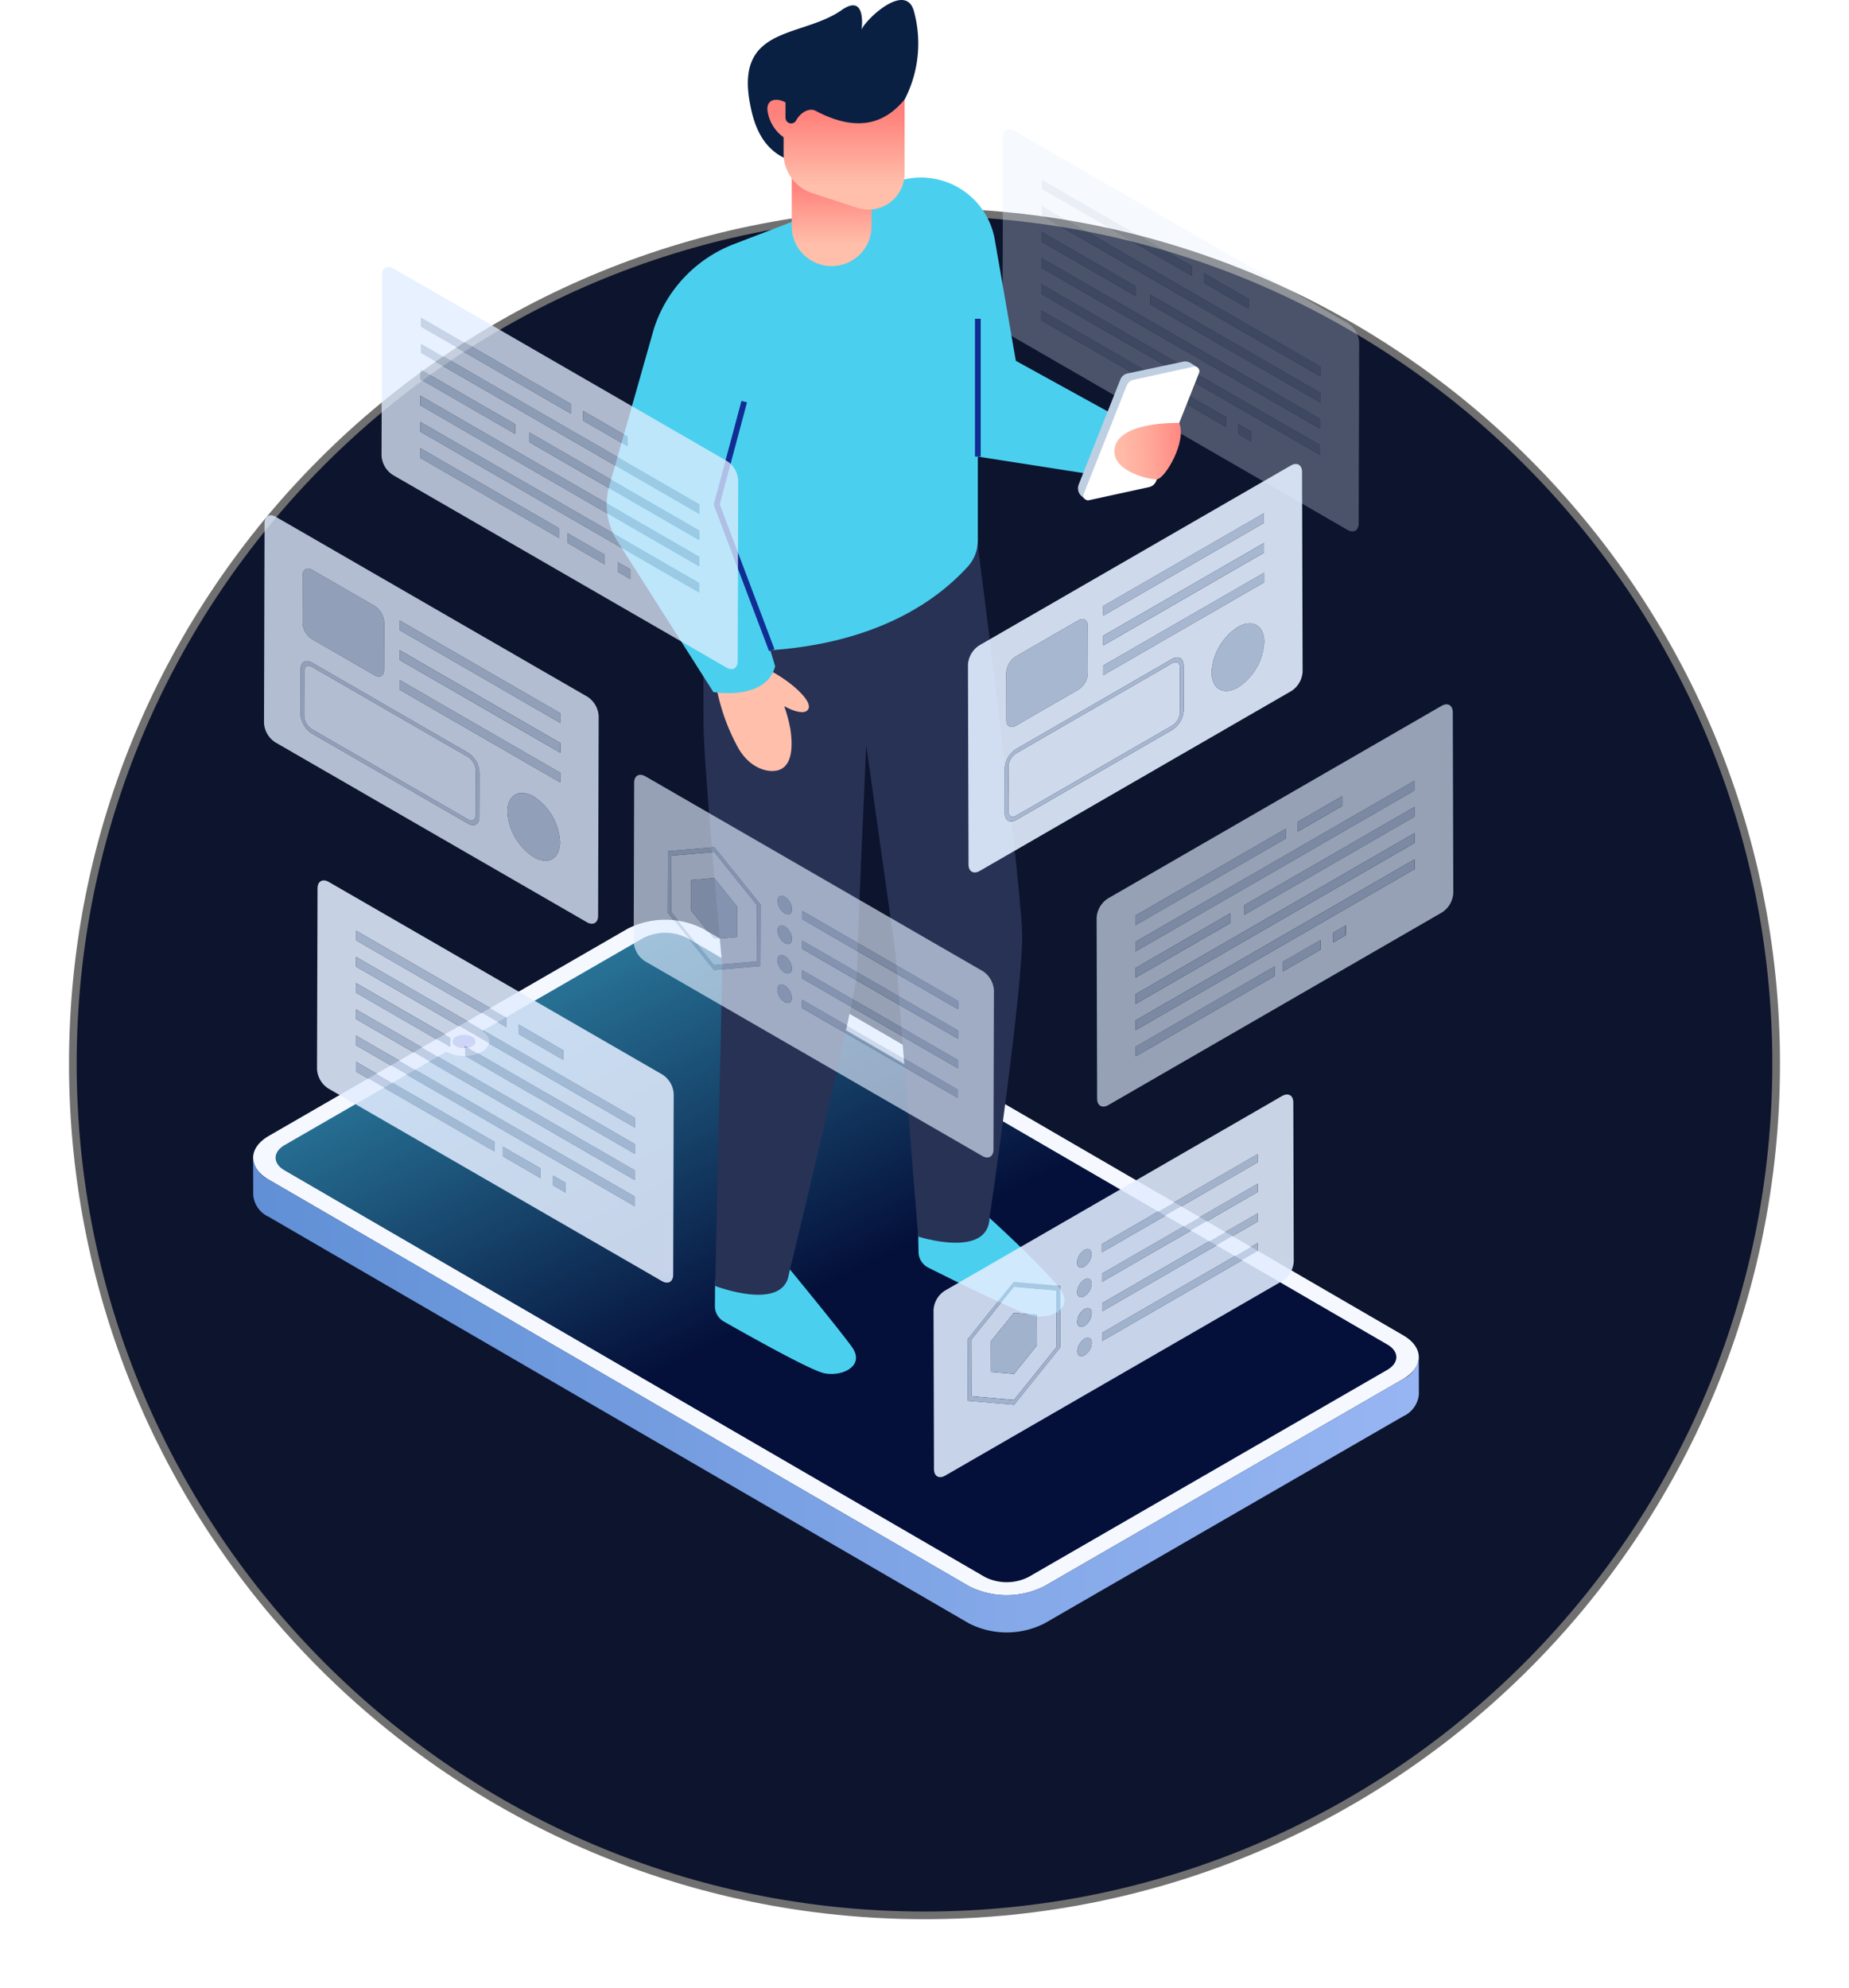 <svg xmlns="http://www.w3.org/2000/svg" xmlns:xlink="http://www.w3.org/1999/xlink" width="241.118" height="259.28" viewBox="0 0 241.118 259.28">
  <defs>
    <filter id="Path_470" x="0" y="18.162" width="241.118" height="241.118" filterUnits="userSpaceOnUse">
      <feOffset dy="3" input="SourceAlpha"/>
      <feGaussianBlur stdDeviation="3" result="blur"/>
      <feFlood flood-color="#0d142d" flood-opacity="0.161"/>
      <feComposite operator="in" in2="blur"/>
      <feComposite in="SourceGraphic"/>
    </filter>
    <linearGradient id="linear-gradient" x1="-15.506" y1="-17.563" x2="17.351" y2="19.516" gradientUnits="objectBoundingBox">
      <stop offset="0" stop-color="#271c8e"/>
      <stop offset="1" stop-color="#6950ff"/>
    </linearGradient>
    <linearGradient id="linear-gradient-2" x1="-0.142" y1="-0.224" x2="0.518" y2="0.52" gradientUnits="objectBoundingBox">
      <stop offset="0" stop-color="#4ad0ee"/>
      <stop offset="1" stop-color="#04103a"/>
    </linearGradient>
    <linearGradient id="linear-gradient-3" y1="0.5" x2="1" y2="0.5" gradientUnits="objectBoundingBox">
      <stop offset="0" stop-color="#6190d6"/>
      <stop offset="1" stop-color="#97b5f2"/>
    </linearGradient>
    <linearGradient id="linear-gradient-4" x1="-0.883" y1="56.322" x2="-0.883" y2="55.425" gradientUnits="objectBoundingBox">
      <stop offset="0" stop-color="#ff817b"/>
      <stop offset="0.126" stop-color="#ff8c84"/>
      <stop offset="0.469" stop-color="#ffa899"/>
      <stop offset="0.772" stop-color="#ffb9a6"/>
      <stop offset="1" stop-color="#ffbfab"/>
    </linearGradient>
    <linearGradient id="linear-gradient-5" x1="0.5" y1="0.404" x2="0.5" y2="0.846" gradientUnits="objectBoundingBox">
      <stop offset="0" stop-color="#ff817b"/>
      <stop offset="1" stop-color="#ffbfab"/>
    </linearGradient>
    <linearGradient id="linear-gradient-6" x1="0.5" y1="0.14" x2="0.5" y2="0.782" xlink:href="#linear-gradient-5"/>
    <linearGradient id="linear-gradient-7" x1="1.02" y1="0.491" x2="-0.067" y2="0.53" xlink:href="#linear-gradient-4"/>
  </defs>
  <g id="Group_1074" data-name="Group 1074" transform="translate(-841 -522.01)">
    <g transform="matrix(1, 0, 0, 1, 841, 522.01)" filter="url(#Path_470)">
      <g id="Path_470-2" data-name="Path 470" transform="translate(9 24.16)" fill="#0d142d">
        <path d="M 111.559 222.618 C 104.023 222.618 96.493 221.859 89.176 220.361 C 82.046 218.902 75.032 216.725 68.33 213.89 C 61.749 211.107 55.402 207.662 49.465 203.651 C 43.584 199.678 38.054 195.115 33.028 190.089 C 28.003 185.064 23.44 179.533 19.467 173.653 C 15.456 167.715 12.011 161.368 9.227 154.788 C 6.393 148.086 4.215 141.072 2.756 133.942 C 1.259 126.625 0.5 119.094 0.5 111.559 C 0.5 104.023 1.259 96.493 2.756 89.176 C 4.215 82.046 6.393 75.032 9.227 68.33 C 12.011 61.749 15.456 55.402 19.467 49.465 C 23.44 43.584 28.003 38.054 33.028 33.028 C 38.054 28.003 43.584 23.44 49.465 19.467 C 55.402 15.456 61.749 12.011 68.33 9.227 C 75.032 6.393 82.046 4.215 89.176 2.756 C 96.493 1.259 104.023 0.5 111.559 0.5 C 119.094 0.5 126.625 1.259 133.942 2.756 C 141.072 4.215 148.086 6.393 154.788 9.227 C 161.368 12.011 167.715 15.456 173.653 19.467 C 179.533 23.44 185.064 28.003 190.089 33.028 C 195.115 38.054 199.678 43.584 203.651 49.465 C 207.662 55.402 211.107 61.749 213.89 68.33 C 216.725 75.032 218.902 82.046 220.361 89.176 C 221.859 96.493 222.618 104.023 222.618 111.559 C 222.618 119.094 221.859 126.625 220.361 133.942 C 218.902 141.072 216.725 148.086 213.89 154.788 C 211.107 161.368 207.662 167.715 203.651 173.653 C 199.678 179.533 195.115 185.064 190.089 190.089 C 185.064 195.115 179.533 199.678 173.653 203.651 C 167.715 207.662 161.368 211.107 154.788 213.89 C 148.086 216.725 141.072 218.902 133.942 220.361 C 126.625 221.859 119.094 222.618 111.559 222.618 Z" stroke="none"/>
        <path d="M 111.559 1 C 104.057 1 96.56 1.756 89.276 3.246 C 82.178 4.699 75.196 6.866 68.525 9.688 C 61.974 12.459 55.655 15.888 49.745 19.881 C 43.891 23.836 38.385 28.379 33.382 33.382 C 28.379 38.385 23.836 43.891 19.881 49.745 C 15.888 55.655 12.459 61.974 9.688 68.525 C 6.866 75.196 4.699 82.178 3.246 89.276 C 1.756 96.56 1 104.057 1 111.559 C 1 119.061 1.756 126.558 3.246 133.841 C 4.699 140.939 6.866 147.921 9.688 154.593 C 12.459 161.144 15.888 167.462 19.881 173.373 C 23.836 179.227 28.379 184.733 33.382 189.736 C 38.385 194.739 43.891 199.281 49.745 203.237 C 55.655 207.23 61.974 210.659 68.525 213.43 C 75.196 216.252 82.178 218.419 89.276 219.872 C 96.56 221.362 104.057 222.118 111.559 222.118 C 119.061 222.118 126.558 221.362 133.841 219.872 C 140.939 218.419 147.921 216.252 154.593 213.43 C 161.144 210.659 167.462 207.23 173.373 203.237 C 179.227 199.281 184.733 194.739 189.736 189.736 C 194.739 184.733 199.281 179.227 203.237 173.373 C 207.23 167.462 210.659 161.144 213.43 154.593 C 216.252 147.921 218.419 140.939 219.872 133.841 C 221.362 126.558 222.118 119.061 222.118 111.559 C 222.118 104.057 221.362 96.56 219.872 89.276 C 218.419 82.178 216.252 75.196 213.43 68.525 C 210.659 61.974 207.23 55.655 203.237 49.745 C 199.281 43.891 194.739 38.385 189.736 33.382 C 184.733 28.379 179.227 23.836 173.373 19.881 C 167.462 15.888 161.144 12.459 154.593 9.688 C 147.921 6.866 140.939 4.699 133.841 3.246 C 126.558 1.756 119.061 1 111.559 1 M 111.559 0 C 173.171 0 223.118 49.947 223.118 111.559 C 223.118 173.171 173.171 223.118 111.559 223.118 C 49.947 223.118 0 173.171 0 111.559 C 0 49.947 49.947 0 111.559 0 Z" stroke="none" fill="#707070"/>
      </g>
    </g>
    <g id="Group_700" data-name="Group 700" transform="translate(874.01 522.01)">
      <g id="Group_603" data-name="Group 603" transform="translate(97.723 16.844)" opacity="0.29">
        <g id="Group_591" data-name="Group 591" transform="translate(5.047 23.635)">
          <path id="Path_330" data-name="Path 330" d="M215.315,188.149l0,1.275-18.122-10.463,0-1.275Z" transform="translate(-197.189 -177.686)" fill="#b6c7e0"/>
        </g>
        <g id="Group_592" data-name="Group 592" transform="translate(30.775 38.489)">
          <path id="Path_331" data-name="Path 331" d="M235.886,200.026l0,1.275-1.658-.958,0-1.275Z" transform="translate(-234.224 -199.068)" fill="#b6c7e0"/>
        </g>
        <g id="Group_597" data-name="Group 597" transform="translate(5.057 16.801)" style="isolation: isolate">
          <g id="Group_593" data-name="Group 593" transform="translate(19.171 17.908)">
            <path id="Path_332" data-name="Path 332" d="M229.713,196.462l0,1.275L224.8,194.9l0-1.275Z" transform="translate(-224.799 -193.627)" fill="#b6c7e0"/>
          </g>
          <g id="Group_594" data-name="Group 594" transform="translate(0 3.419)">
            <path id="Path_333" data-name="Path 333" d="M233.576,193.769l0,1.27-36.37-21,0-1.27Z" transform="translate(-197.203 -172.771)" fill="#b6c7e0"/>
          </g>
          <g id="Group_595" data-name="Group 595" transform="translate(0.01)">
            <path id="Path_334" data-name="Path 334" d="M233.59,188.847l0,1.275-36.37-21,0-1.275Z" transform="translate(-197.217 -167.848)" fill="#b6c7e0"/>
          </g>
          <g id="Group_596" data-name="Group 596" transform="translate(14.22 4.784)">
            <path id="Path_335" data-name="Path 335" d="M239.845,187.535l0,1.27-22.169-12.8,0-1.271Z" transform="translate(-217.673 -174.736)" fill="#b6c7e0"/>
          </g>
        </g>
        <g id="Group_598" data-name="Group 598" transform="translate(26.276 18.781)">
          <path id="Path_336" data-name="Path 336" d="M233.573,174.06l0,1.271-5.822-3.361,0-1.27Z" transform="translate(-227.747 -170.699)" fill="#b6c7e0"/>
        </g>
        <g id="Group_599" data-name="Group 599" transform="translate(5.076 13.387)">
          <path id="Path_337" data-name="Path 337" d="M209.573,170.057l0,1.27L197.231,164.2l0-1.271Z" transform="translate(-197.231 -162.933)" fill="#b6c7e0"/>
        </g>
        <g id="Group_600" data-name="Group 600" transform="translate(5.086 9.967)">
          <path id="Path_338" data-name="Path 338" d="M233.618,179.009l0,1.275-36.37-21,0-1.275Z" transform="translate(-197.244 -158.011)" fill="#b6c7e0"/>
        </g>
        <g id="Group_601" data-name="Group 601" transform="translate(5.096 6.553)">
          <path id="Path_339" data-name="Path 339" d="M216.883,164.424l0,1.271-19.621-11.328,0-1.27Z" transform="translate(-197.259 -153.096)" fill="#b6c7e0"/>
        </g>
        <g id="Group_602" data-name="Group 602" transform="translate(0 0)">
          <path id="Path_340" data-name="Path 340" d="M234.976,168.988a3.22,3.22,0,0,1,1.46,2.533l-.067,23.558c0,.928-.661,1.3-1.469.837l-43.518-25.125a3.22,3.22,0,0,1-1.459-2.528l.067-23.558c0-.933.661-1.309,1.469-.842Zm-3.617,13.749,0-1.275-36.369-21,0,1.275,36.369,21m.019-6.834,0-1.275-36.369-21,0,1.275,36.37,21m-.029,10.249,0-1.271-36.369-21,0,1.271,36.369,21m.019-6.834,0-1.271-22.169-12.8,0,1.27,22.169,12.8m-36.346-29.1,0,1.271,19.621,11.328,0-1.271-19.621-11.328m18.07,28.82,0-1.275L194.974,167.3l0,1.275,18.122,10.463M195,157.05l0,1.271,12.339,7.124,0-1.27L195,157.05m21.2,5.395,0,1.271,5.822,3.361,0-1.27-5.821-3.362m2.859,20.038,0-1.275-4.911-2.835,0,1.275,4.911,2.835m3.3,1.9,0-1.275-1.659-.958,0,1.275,1.659.958" transform="translate(-189.923 -143.663)" fill="#e1edff"/>
        </g>
      </g>
      <g id="Group_607" data-name="Group 607" transform="translate(0 119.938)">
        <g id="Group_604" data-name="Group 604">
          <path id="Path_341" data-name="Path 341" d="M98.071,293.251a10.861,10.861,0,0,1,9.853,0l91.31,53.017c2.712,1.576,2.693,4.131-.035,5.707l-46.761,27a10.855,10.855,0,0,1-9.853,0l-91.31-53.017c-2.711-1.576-2.7-4.129.035-5.707Zm-22.353,14.1a.634.634,0,0,0-.007,1.2,2.289,2.289,0,0,0,2.076,0,.637.637,0,0,0,.006-1.2,2.286,2.286,0,0,0-2.075,0" transform="translate(-49.251 -292.068)" fill="#f5f9ff"/>
        </g>
        <g id="Group_605" data-name="Group 605" transform="translate(26.034 15.031)">
          <path id="Path_342" data-name="Path 342" d="M87.16,313.955a.633.633,0,0,0-.007,1.2,2.289,2.289,0,0,0,2.076,0,.637.637,0,0,0,.006-1.2A2.286,2.286,0,0,0,87.16,313.955Z" transform="translate(-86.726 -313.705)" fill="url(#linear-gradient)"/>
        </g>
        <g id="Group_606" data-name="Group 606" transform="translate(2.927 1.697)">
          <path id="Path_343" data-name="Path 343" d="M54.658,322.193c-1.583.914-1.592,2.4-.022,3.312l91.31,53.017a6.312,6.312,0,0,0,5.718,0l46.761-27c1.58-.912,1.588-2.4.019-3.309L107.132,295.2a6.308,6.308,0,0,0-5.714,0L80.358,307.354c1.275.741,1.271,1.943-.011,2.684a5.107,5.107,0,0,1-4.632,0Z" transform="translate(-53.464 -294.511)" fill="url(#linear-gradient-2)"/>
        </g>
        <path id="Path_344" data-name="Path 344" d="M51.275,339.605l91.31,53.017a10.853,10.853,0,0,0,9.853,0l46.761-27a3.49,3.49,0,0,0,2.058-2.875l.013,4.859a3.488,3.488,0,0,1-2.058,2.876l-46.761,27a10.851,10.851,0,0,1-9.853,0L51.288,344.466a3.458,3.458,0,0,1-2.024-2.832l-.013-4.859A3.456,3.456,0,0,0,51.275,339.605Z" transform="translate(-49.251 -305.718)" fill="url(#linear-gradient-3)"/>
      </g>
      <g id="Group_614" data-name="Group 614" transform="translate(46.107 0)">
        <path id="Path_345" data-name="Path 345" d="M145.23,356.869s6.6,8,8.545,10.662c1.855,2.543-1.334,3.983-3.642,3.451-1.862-.43-9.978-4.991-13.038-6.734a2.3,2.3,0,0,1-1.162-2.022l.029-3.321Z" transform="translate(-121.823 -191.915)" fill="#4ad0ee"/>
        <path id="Path_346" data-name="Path 346" d="M183.323,347.966s7.371,6.7,9.3,9.366c1.849,2.548-1.346,3.979-3.651,3.44-1.859-.435-10.349-4.65-13.571-6.269a2.3,2.3,0,0,1-1.269-2.019l-.065-3.837Z" transform="translate(-133.467 -189.197)" fill="#4ad0ee"/>
        <path id="Path_347" data-name="Path 347" d="M169.526,221.864s5.286,40.706,5.77,50.235c.315,6.212-4.24,37.389-4.24,37.389-.158,5.414-9.309,2.47-9.309,2.47s-2.377-29.332-2.949-36.871l-3.832-27.223s-1.255,27.781-1.2,29.6c.073,2.513-8.868,39.334-8.868,39.334-.693,5.034-9.632,1.6-9.632,1.6l.941-41.64s-2.449-26.247-2.452-31.527c0-5.882-.106-13.987-.106-13.987Z" transform="translate(-121.125 -150.696)" fill="#273255"/>
        <path id="Path_348" data-name="Path 348" d="M142.013,244.537l-5.739,2.91h0a26.518,26.518,0,0,0,2.816,7.733c1.657,2.882,4.272,3.333,5.48,2.779.782-.358,1.874-1.432,1.312-5.244a19.025,19.025,0,0,0-.807-3.011s2.387,1.384,3.091.47C149.094,248.968,144.847,245.561,142.013,244.537Z" transform="translate(-121.927 -157.618)" fill="url(#linear-gradient-4)"/>
        <path id="Path_349" data-name="Path 349" d="M183.457,192.153l-19.437-3.036,0,10.92a5.09,5.09,0,0,1-1.319,3.436c-3.3,3.618-11.418,10.629-28.561,11.027a12.98,12.98,0,0,1-6.765-1.986l3.712-17.866,6.5,21.819c-1.234,4.551-8.055,3.357-8.055,3.357L116.919,199.99a8.881,8.881,0,0,1-.959-7.047l5.828-20.536a17.583,17.583,0,0,1,10.481-11.02l21-8.053c.265-.1.534-.191.8-.271a9.77,9.77,0,0,1,12.181,7.883l2.725,15.685,16.656,9.171S187.3,190.2,183.457,192.153Z" transform="translate(-115.622 -129.574)" fill="#4ad0ee"/>
        <g id="Group_609" data-name="Group 609" transform="translate(18.403)">
          <path id="Path_350" data-name="Path 350" d="M155.561,161.57h0a5.209,5.209,0,0,1-5.209-5.209V144.446a.622.622,0,0,1,.622-.622h9.174a.621.621,0,0,1,.621.622v11.915A5.208,5.208,0,0,1,155.561,161.57Z" transform="translate(-144.629 -126.869)" fill="url(#linear-gradient-5)"/>
          <g id="Group_608" data-name="Group 608">
            <path id="Path_351" data-name="Path 351" d="M162.561,132.4a15.918,15.918,0,0,0,1.2-11.567c-1.11-3.824-6.34,1.177-6.814,2.447,0,0,.706-4.861-2.619-2.534-5.148,3.6-13.728,1.984-11.978,11.935.7,3.987,2.531,9.516,11.855,7.912,0,0,7.546-5.561,8.361-8.194" transform="translate(-142.114 -119.417)" fill="#0a2042"/>
            <path id="Path_352" data-name="Path 352" d="M152.1,139.584c-.928-.491-2.067.311-2.558,1.239h0a.739.739,0,0,1-1.392-.346v-2.013h0c-.161-.066-.248-.106-.248-.106h0c-.814-.392-2.188-.41-2.112,1.1a5.138,5.138,0,0,0,2.112,3.564v2.146a5.405,5.405,0,0,0,3.727,5.138l5.744,1.876a4.924,4.924,0,0,0,2.56.173,4.726,4.726,0,0,0,3.749-4.622V138.1C161.7,140.459,158.354,142.893,152.1,139.584Z" transform="translate(-143.236 -125.122)" fill="url(#linear-gradient-6)"/>
          </g>
        </g>
        <path id="Path_353" data-name="Path 353" d="M143.452,227.219l-7.178-18.992,3.589-13.418" transform="translate(-121.927 -142.435)" fill="none" stroke="#112d93" stroke-miterlimit="10" stroke-width="0.75"/>
        <g id="Group_613" data-name="Group 613" transform="translate(61.458 47.142)">
          <g id="Group_612" data-name="Group 612">
            <g id="Group_610" data-name="Group 610">
              <path id="Path_354" data-name="Path 354" d="M205.027,205.243l-.463-.4a1.356,1.356,0,0,1-.378-1.528l5.427-13.683a1.3,1.3,0,0,1,.932-.793l7.243-1.535a1.355,1.355,0,0,1,1.019.19l.855.555-6.192,14C213.31,202.449,205.45,205.151,205.027,205.243Z" transform="translate(-204.091 -187.278)" fill="#bfcfe2"/>
            </g>
            <g id="Group_611" data-name="Group 611" transform="translate(0.709 0.661)">
              <path id="Path_355" data-name="Path 355" d="M213.668,203.949l-7.816,1.707a.609.609,0,0,1-.7-.82l5.589-14.092a1.3,1.3,0,0,1,.932-.793l7.817-1.708a.61.61,0,0,1,.7.82L214.6,203.157A1.3,1.3,0,0,1,213.668,203.949Z" transform="translate(-205.112 -188.23)" fill="#fff"/>
            </g>
          </g>
          <path id="Path_356" data-name="Path 356" d="M219.377,198.818s-7.732-.276-8.41,3.233c-.581,3.008,4.449,4.181,5.5,4.109S220.391,201.265,219.377,198.818Z" transform="translate(-206.176 -190.8)" fill="url(#linear-gradient-7)"/>
        </g>
        <line id="Line_7" data-name="Line 7" y1="17.976" transform="translate(48.398 41.568)" fill="none" stroke="#112d93" stroke-miterlimit="10" stroke-width="0.75"/>
      </g>
      <g id="Group_624" data-name="Group 624" transform="translate(1.417 67.198)" opacity="0.78">
        <g id="Group_623" data-name="Group 623" transform="translate(0 0)" style="isolation: isolate">
          <g id="Group_615" data-name="Group 615" transform="translate(5.025 6.958)">
            <path id="Path_357" data-name="Path 357" d="M67.934,231.036a2.743,2.743,0,0,1,1.244,2.155l-.017,6.164c0,.789-.561,1.107-1.253.709l-8.141-4.7a2.734,2.734,0,0,1-1.244-2.15l.017-6.164c0-.789.561-1.112,1.253-.713Z" transform="translate(-58.523 -226.165)" fill="#b6c7e0"/>
          </g>
          <g id="Group_616" data-name="Group 616" transform="translate(4.753 19.01)">
            <path id="Path_358" data-name="Path 358" d="M80,255.472a3.273,3.273,0,0,1,1.481,2.57l-.017,5.811c0,.943-.67,1.323-1.491.85L59.613,252.948a3.264,3.264,0,0,1-1.481-2.565l.017-5.812c0-.943.67-1.328,1.49-.854Zm.985,8.1L81,257.765a2.216,2.216,0,0,0-1-1.737l-20.36-11.754c-.557-.322-1.007-.065-1.009.575l-.017,5.811a2.214,2.214,0,0,0,1,1.737l20.36,11.755c.552.32,1.007.06,1.009-.575" transform="translate(-58.132 -243.514)" fill="#b6c7e0"/>
          </g>
          <g id="Group_617" data-name="Group 617" transform="translate(5.232 19.63)">
            <path id="Path_359" data-name="Path 359" d="M80.208,256.3a2.216,2.216,0,0,1,1,1.737l-.017,5.812c0,.635-.457.895-1.009.575L59.825,252.67a2.214,2.214,0,0,1-1-1.737l.017-5.811c0-.64.452-.9,1.009-.575Z" transform="translate(-58.822 -244.407)" fill="#e1edff"/>
          </g>
          <g id="Group_618" data-name="Group 618" transform="translate(31.737 36.212)">
            <path id="Path_360" data-name="Path 360" d="M100.425,268.748a7.544,7.544,0,0,1,3.422,5.928c-.006,2.178-1.548,3.058-3.444,1.963a7.543,7.543,0,0,1-3.427-5.931C96.982,268.53,98.524,267.652,100.425,268.748Z" transform="translate(-96.976 -268.276)" fill="#b6c7e0"/>
          </g>
          <g id="Group_619" data-name="Group 619" transform="translate(17.662 21.463)">
            <path id="Path_361" data-name="Path 361" d="M97.687,259.152l0,1.271L76.715,248.316l0-1.27Z" transform="translate(-76.715 -247.046)" fill="#b6c7e0"/>
          </g>
          <g id="Group_620" data-name="Group 620" transform="translate(17.684 13.707)">
            <path id="Path_362" data-name="Path 362" d="M97.718,247.986l0,1.275L76.746,237.155l0-1.275Z" transform="translate(-76.746 -235.88)" fill="#b6c7e0"/>
          </g>
          <g id="Group_621" data-name="Group 621">
            <path id="Path_363" data-name="Path 363" d="M93.469,239.811a3.22,3.22,0,0,1,1.464,2.53l-.074,26.035c0,.928-.661,1.3-1.473.835L52.753,245.751a3.221,3.221,0,0,1-1.463-2.53l.074-26.035c0-.927.661-1.3,1.473-.834ZM79.374,255.5l.017-5.811a3.273,3.273,0,0,0-1.481-2.57L57.55,235.362c-.82-.474-1.487-.088-1.49.854l-.017,5.812a3.264,3.264,0,0,0,1.481,2.565l20.359,11.755c.821.474,1.488.094,1.491-.85M56.332,223.991l-.017,6.164a2.734,2.734,0,0,0,1.244,2.15l8.141,4.7c.691.4,1.25.081,1.253-.709l.017-6.164a2.743,2.743,0,0,0-1.244-2.155l-8.141-4.7c-.691-.4-1.25-.076-1.253.713m30.122,36.733c1.9,1.095,3.438.215,3.444-1.963a7.544,7.544,0,0,0-3.422-5.928c-1.9-1.1-3.443-.218-3.449,1.96a7.543,7.543,0,0,0,3.427,5.93m3.489-17.486,0-1.275L68.978,229.856l0,1.275,20.969,12.106m-.022,7.752,0-1.271L68.956,237.613l0,1.271,20.968,12.106m.011-3.876,0-1.27L68.967,233.737l0,1.27,20.968,12.106" transform="translate(-51.29 -216.149)" fill="#e1edff"/>
          </g>
          <g id="Group_622" data-name="Group 622" transform="translate(17.673 17.588)">
            <path id="Path_364" data-name="Path 364" d="M97.7,253.573l0,1.27L76.731,242.737l0-1.27Z" transform="translate(-76.731 -241.467)" fill="#b6c7e0"/>
          </g>
        </g>
      </g>
      <g id="Group_637" data-name="Group 637" transform="translate(8.33 114.812)" opacity="0.87">
        <g id="Group_625" data-name="Group 625" transform="translate(5.048 23.635)">
          <path id="Path_365" data-name="Path 365" d="M86.633,329.174l0,1.275L68.507,319.987l0-1.275Z" transform="translate(-68.507 -318.711)" fill="#b6c7e0"/>
        </g>
        <g id="Group_626" data-name="Group 626" transform="translate(30.776 38.489)">
          <path id="Path_366" data-name="Path 366" d="M107.205,341.051l0,1.275-1.658-.958,0-1.275Z" transform="translate(-105.543 -340.094)" fill="#b6c7e0"/>
        </g>
        <g id="Group_631" data-name="Group 631" transform="translate(5.058 16.801)" style="isolation: isolate">
          <g id="Group_627" data-name="Group 627" transform="translate(19.171 17.908)">
            <path id="Path_367" data-name="Path 367" d="M101.032,337.487l0,1.275-4.911-2.835,0-1.275Z" transform="translate(-96.118 -334.652)" fill="#b6c7e0"/>
          </g>
          <g id="Group_628" data-name="Group 628" transform="translate(0 3.419)">
            <path id="Path_368" data-name="Path 368" d="M104.895,334.794l0,1.271-36.37-21,0-1.271Z" transform="translate(-68.521 -313.796)" fill="#b6c7e0"/>
          </g>
          <g id="Group_629" data-name="Group 629" transform="translate(0.01)">
            <path id="Path_369" data-name="Path 369" d="M104.909,329.872l0,1.275-36.37-21,0-1.275Z" transform="translate(-68.535 -308.874)" fill="#b6c7e0"/>
          </g>
          <g id="Group_630" data-name="Group 630" transform="translate(14.22 4.784)">
            <path id="Path_370" data-name="Path 370" d="M111.164,328.561l0,1.27-22.169-12.8,0-1.271Z" transform="translate(-88.991 -315.761)" fill="#b6c7e0"/>
          </g>
        </g>
        <g id="Group_632" data-name="Group 632" transform="translate(26.276 18.781)">
          <path id="Path_371" data-name="Path 371" d="M104.892,315.086l0,1.271-5.822-3.361,0-1.271Z" transform="translate(-99.066 -311.724)" fill="#b6c7e0"/>
        </g>
        <g id="Group_633" data-name="Group 633" transform="translate(5.077 13.387)">
          <path id="Path_372" data-name="Path 372" d="M80.892,311.083l0,1.27L68.549,305.23l0-1.271Z" transform="translate(-68.549 -303.959)" fill="#b6c7e0"/>
        </g>
        <g id="Group_634" data-name="Group 634" transform="translate(5.087 9.967)">
          <path id="Path_373" data-name="Path 373" d="M104.937,320.035l0,1.275-36.37-21,0-1.275Z" transform="translate(-68.563 -299.037)" fill="#b6c7e0"/>
        </g>
        <g id="Group_635" data-name="Group 635" transform="translate(5.096 6.553)">
          <path id="Path_374" data-name="Path 374" d="M88.2,305.45l0,1.27L68.577,295.392l0-1.27Z" transform="translate(-68.577 -294.122)" fill="#b6c7e0"/>
        </g>
        <g id="Group_636" data-name="Group 636" transform="translate(0 0)">
          <path id="Path_375" data-name="Path 375" d="M106.295,310.014a3.22,3.22,0,0,1,1.46,2.533l-.067,23.558c0,.928-.661,1.3-1.469.837L62.7,311.817a3.221,3.221,0,0,1-1.46-2.527l.067-23.559c0-.933.661-1.308,1.469-.842Zm-3.617,13.749,0-1.275-36.369-21,0,1.275,36.37,21m.019-6.834,0-1.275-36.37-21,0,1.275,36.37,21m-.029,10.248,0-1.271-36.369-21,0,1.271,36.37,21m.019-6.834,0-1.271-22.169-12.8,0,1.271,22.169,12.8m-36.347-29.1,0,1.271,19.621,11.328,0-1.271L66.341,291.242m18.071,28.82,0-1.275L66.293,308.323l0,1.275,18.123,10.463m-18.09-21.987,0,1.271,12.34,7.124,0-1.271-12.339-7.124m21.2,5.395,0,1.27,5.822,3.362,0-1.271-5.822-3.361m2.859,20.037,0-1.275L85.473,319.4l0,1.275,4.911,2.835m3.295,1.9,0-1.275-1.659-.957,0,1.275,1.658.957" transform="translate(-61.241 -284.689)" fill="#e1edff"/>
        </g>
      </g>
      <g id="Group_650" data-name="Group 650" transform="translate(16.744 34.801)" opacity="0.76">
        <g id="Group_638" data-name="Group 638" transform="translate(5.048 23.635)">
          <path id="Path_376" data-name="Path 376" d="M98.745,214l0,1.275L80.619,204.811l0-1.275Z" transform="translate(-80.619 -203.535)" fill="#b6c7e0"/>
        </g>
        <g id="Group_639" data-name="Group 639" transform="translate(30.775 38.489)">
          <path id="Path_377" data-name="Path 377" d="M119.317,225.875l0,1.275-1.658-.958,0-1.275Z" transform="translate(-117.654 -224.918)" fill="#b6c7e0"/>
        </g>
        <g id="Group_644" data-name="Group 644" transform="translate(5.057 16.801)" style="isolation: isolate">
          <g id="Group_640" data-name="Group 640" transform="translate(19.171 17.908)">
            <path id="Path_378" data-name="Path 378" d="M113.144,222.311l0,1.275-4.911-2.835,0-1.275Z" transform="translate(-108.229 -219.476)" fill="#b6c7e0"/>
          </g>
          <g id="Group_641" data-name="Group 641" transform="translate(0 3.419)">
            <path id="Path_379" data-name="Path 379" d="M117.006,219.618l0,1.271-36.37-21,0-1.271Z" transform="translate(-80.633 -198.62)" fill="#b6c7e0"/>
          </g>
          <g id="Group_642" data-name="Group 642" transform="translate(0.01)">
            <path id="Path_380" data-name="Path 380" d="M117.02,214.7l0,1.275-36.37-21,0-1.275Z" transform="translate(-80.647 -193.698)" fill="#b6c7e0"/>
          </g>
          <g id="Group_643" data-name="Group 643" transform="translate(14.22 4.784)">
            <path id="Path_381" data-name="Path 381" d="M123.276,213.384l0,1.27-22.169-12.8,0-1.27Z" transform="translate(-101.103 -200.585)" fill="#b6c7e0"/>
          </g>
        </g>
        <g id="Group_645" data-name="Group 645" transform="translate(26.276 18.781)">
          <path id="Path_382" data-name="Path 382" d="M117,199.91l0,1.271-5.822-3.361,0-1.271Z" transform="translate(-111.178 -196.548)" fill="#b6c7e0"/>
        </g>
        <g id="Group_646" data-name="Group 646" transform="translate(5.077 13.387)">
          <path id="Path_383" data-name="Path 383" d="M93,195.907l0,1.271-12.339-7.124,0-1.271Z" transform="translate(-80.661 -188.783)" fill="#b6c7e0"/>
        </g>
        <g id="Group_647" data-name="Group 647" transform="translate(5.086 9.967)">
          <path id="Path_384" data-name="Path 384" d="M117.048,204.859l0,1.275-36.37-21,0-1.275Z" transform="translate(-80.675 -183.861)" fill="#b6c7e0"/>
        </g>
        <g id="Group_648" data-name="Group 648" transform="translate(5.096 6.553)">
          <path id="Path_385" data-name="Path 385" d="M100.313,190.274l0,1.271L80.689,180.216l0-1.27Z" transform="translate(-80.689 -178.946)" fill="#b6c7e0"/>
        </g>
        <g id="Group_649" data-name="Group 649">
          <path id="Path_386" data-name="Path 386" d="M118.406,194.838a3.219,3.219,0,0,1,1.46,2.532l-.067,23.559c0,.928-.661,1.3-1.469.837L74.813,196.641a3.218,3.218,0,0,1-1.46-2.527l.067-23.559c0-.933.661-1.308,1.469-.842Zm-3.617,13.749,0-1.275-36.37-21,0,1.275,36.369,21m.019-6.834,0-1.275-36.369-21,0,1.275,36.369,21M114.78,212l0-1.271-36.37-21,0,1.271,36.369,21m.019-6.834,0-1.271L92.634,191.1l0,1.271,22.169,12.8m-36.346-29.1,0,1.271L98.07,188.665l0-1.271L78.453,176.066m18.07,28.82,0-1.275L78.4,193.147l0,1.275,18.122,10.463M78.433,182.9l0,1.271,12.339,7.124,0-1.271L78.433,182.9m21.2,5.394,0,1.271,5.821,3.362,0-1.271-5.821-3.362m2.859,20.038,0-1.275-4.911-2.835,0,1.275,4.911,2.835m3.3,1.9,0-1.275L104.132,208l0,1.275,1.659.957" transform="translate(-73.353 -169.513)" fill="#e1edff"/>
        </g>
      </g>
      <g id="Group_663" data-name="Group 663" transform="translate(49.628 101.041)" opacity="0.65">
        <g id="Group_651" data-name="Group 651" transform="translate(4.436 9.432)">
          <path id="Path_387" data-name="Path 387" d="M133.148,278.442l6.026,7.491-.023,8.01-6.049.519-6.026-7.491.023-8.01Zm5.525,14.906.021-7.375-5.548-6.9-5.569.479-.021,7.375,5.548,6.9,5.569-.478" transform="translate(-127.076 -278.442)" fill="#b6c7e0"/>
        </g>
        <g id="Group_652" data-name="Group 652" transform="translate(7.478 13.461)">
          <path id="Path_388" data-name="Path 388" d="M134.473,284.243l2.992,3.721-.011,3.98-3,.26-3-3.723.011-3.98Z" transform="translate(-131.455 -284.243)" fill="#b6c7e0"/>
        </g>
        <g id="Group_653" data-name="Group 653" transform="translate(4.916 10.066)">
          <path id="Path_389" data-name="Path 389" d="M127.788,279.835l5.569-.479,5.548,6.9-.021,7.375-5.569.478-5.548-6.9Zm8.54,10.617.012-3.98-2.992-3.721-3.007.257-.011,3.98,3,3.723,3-.26" transform="translate(-127.767 -279.356)" fill="#e1edff"/>
        </g>
        <g id="Group_654" data-name="Group 654" transform="translate(18.755 15.755)">
          <path id="Path_390" data-name="Path 390" d="M148.637,287.674a2.076,2.076,0,0,1,.943,1.633c0,.6-.427.843-.949.541a2.078,2.078,0,0,1-.943-1.633C147.69,287.614,148.115,287.372,148.637,287.674Z" transform="translate(-147.688 -287.544)" fill="#b6c7e0"/>
        </g>
        <g id="Group_655" data-name="Group 655" transform="translate(21.984 17.744)">
          <path id="Path_391" data-name="Path 391" d="M172.656,302.138l0,1.087L152.337,291.5l0-1.087Z" transform="translate(-152.337 -290.408)" fill="#b6c7e0"/>
        </g>
        <g id="Group_656" data-name="Group 656" transform="translate(18.745 19.611)">
          <path id="Path_392" data-name="Path 392" d="M148.622,293.225a2.078,2.078,0,0,1,.943,1.632c0,.6-.427.843-.949.541a2.078,2.078,0,0,1-.943-1.633C147.674,293.165,148.1,292.923,148.622,293.225Z" transform="translate(-147.673 -293.095)" fill="#b6c7e0"/>
        </g>
        <g id="Group_657" data-name="Group 657" transform="translate(21.963 25.457)">
          <path id="Path_393" data-name="Path 393" d="M172.625,313.24l0,1.087L152.305,302.6l0-1.087Z" transform="translate(-152.305 -301.51)" fill="#b6c7e0"/>
        </g>
        <g id="Group_658" data-name="Group 658" transform="translate(21.952 29.313)">
          <path id="Path_394" data-name="Path 394" d="M172.609,318.791l0,1.087-20.316-11.73,0-1.087Z" transform="translate(-152.289 -307.061)" fill="#b6c7e0"/>
        </g>
        <g id="Group_659" data-name="Group 659" transform="translate(21.973 21.6)">
          <path id="Path_395" data-name="Path 395" d="M172.64,307.689l0,1.087-20.316-11.73,0-1.087Z" transform="translate(-152.321 -295.959)" fill="#b6c7e0"/>
        </g>
        <g id="Group_660" data-name="Group 660" transform="translate(18.733 23.467)">
          <path id="Path_396" data-name="Path 396" d="M148.606,298.776a2.078,2.078,0,0,1,.943,1.633c0,.6-.427.838-.949.536a2.075,2.075,0,0,1-.943-1.628C147.658,298.715,148.084,298.474,148.606,298.776Z" transform="translate(-147.657 -298.646)" fill="#b6c7e0"/>
        </g>
        <g id="Group_661" data-name="Group 661" transform="translate(18.722 27.322)">
          <path id="Path_397" data-name="Path 397" d="M148.59,304.326a2.068,2.068,0,0,1,.943,1.628c0,.6-.426.843-.949.54a2.077,2.077,0,0,1-.943-1.633C147.643,304.261,148.068,304.024,148.59,304.326Z" transform="translate(-147.641 -304.195)" fill="#b6c7e0"/>
        </g>
        <g id="Group_662" data-name="Group 662">
          <path id="Path_398" data-name="Path 398" d="M166.206,290.462a3.221,3.221,0,0,1,1.459,2.528l-.058,20.735c0,.933-.661,1.308-1.469.842l-43.988-25.4a3.22,3.22,0,0,1-1.46-2.533l.058-20.734c0-.928.661-1.3,1.469-.837Zm-29-.664.023-8.01L131.2,274.3l-6.049.519-.023,8.01,6.026,7.491,6.049-.519m25.756,17.2,0-1.086-20.316-11.73,0,1.086,20.317,11.73m.033-11.568,0-1.087-20.316-11.73,0,1.087,20.316,11.73m-.022,7.712,0-1.086-20.316-11.73,0,1.087,20.317,11.729m.01-3.856,0-1.087-20.317-11.73,0,1.087,20.316,11.73m-22.6-12.5c.522.3.947.06.949-.541a2.078,2.078,0,0,0-.943-1.632c-.523-.3-.948-.06-.949.54a2.076,2.076,0,0,0,.943,1.633m.01-3.856c.523.3.948.06.949-.541a2.074,2.074,0,0,0-.943-1.633c-.522-.3-.947-.06-.949.54a2.079,2.079,0,0,0,.943,1.633m-.022,7.707c.522.3.948.06.949-.536a2.078,2.078,0,0,0-.943-1.632c-.522-.3-.948-.06-.949.54a2.075,2.075,0,0,0,.943,1.628m-.011,3.856c.523.3.948.06.949-.541a2.068,2.068,0,0,0-.943-1.628c-.522-.3-.947-.065-.949.536a2.078,2.078,0,0,0,.943,1.633" transform="translate(-120.69 -264.865)" fill="#e1edff"/>
        </g>
      </g>
      <g id="Group_673" data-name="Group 673" transform="translate(93.217 60.51)" opacity="0.91">
        <g id="Group_664" data-name="Group 664" transform="translate(4.991 20.22)">
          <path id="Path_399" data-name="Path 399" d="M200.006,235.8c.691-.4,1.25-.075,1.253.714l.017,6.164a2.734,2.734,0,0,1-1.244,2.149l-8.141,4.7c-.691.4-1.25.08-1.253-.709l-.017-6.163a2.743,2.743,0,0,1,1.244-2.155Z" transform="translate(-190.621 -235.628)" fill="#b6c7e0"/>
        </g>
        <g id="Group_665" data-name="Group 665" transform="translate(31.773 20.774)">
          <path id="Path_400" data-name="Path 400" d="M232.6,236.9c1.9-1.1,3.438-.216,3.444,1.963a7.537,7.537,0,0,1-3.422,5.928c-1.9,1.094-3.439.215-3.445-1.963A7.543,7.543,0,0,1,232.6,236.9Z" transform="translate(-229.174 -236.425)" fill="#b6c7e0"/>
        </g>
        <g id="Group_666" data-name="Group 666" transform="translate(17.628 6.41)">
          <path id="Path_401" data-name="Path 401" d="M229.777,215.748l0,1.275-20.964,12.1,0-1.275Z" transform="translate(-208.813 -215.748)" fill="#b6c7e0"/>
        </g>
        <g id="Group_672" data-name="Group 672" transform="translate(0 0)" style="isolation: isolate">
          <g id="Group_667" data-name="Group 667" transform="translate(17.65 14.167)">
            <path id="Path_402" data-name="Path 402" d="M229.808,226.914l0,1.271-20.964,12.1,0-1.271Z" transform="translate(-208.844 -226.914)" fill="#b6c7e0"/>
          </g>
          <g id="Group_668" data-name="Group 668">
            <path id="Path_403" data-name="Path 403" d="M225.533,206.722c.812-.469,1.467-.091,1.469.837l.074,26.035a3.212,3.212,0,0,1-1.46,2.528l-40.637,23.461c-.807.467-1.466.091-1.469-.836l-.074-26.035a3.221,3.221,0,0,1,1.459-2.528Zm-13.96,31.886-.017-5.812c0-.943-.674-1.325-1.49-.854L189.706,243.7a3.275,3.275,0,0,0-1.481,2.57l.017,5.811c0,.943.67,1.323,1.491.85l20.359-11.755a3.271,3.271,0,0,0,1.481-2.565m-23.145-4.841.017,6.163c0,.789.561,1.108,1.253.709l8.141-4.7a2.734,2.734,0,0,0,1.244-2.149l-.017-6.164c0-.789-.561-1.113-1.253-.714l-8.141,4.7a2.743,2.743,0,0,0-1.244,2.155m30.227,1.89a7.537,7.537,0,0,0,3.422-5.928c-.006-2.179-1.544-3.061-3.444-1.963a7.543,7.543,0,0,0-3.423,5.928c.006,2.179,1.548,3.057,3.445,1.963m3.378-21.452,0-1.275-20.964,12.1,0,1.275,20.964-12.1m.022,7.752,0-1.271-20.964,12.1,0,1.271,20.965-12.1m-.011-3.876,0-1.271-20.965,12.1,0,1.271,20.964-12.1" transform="translate(-183.437 -206.521)" fill="#e1edff"/>
          </g>
          <g id="Group_669" data-name="Group 669" transform="translate(17.639 10.291)">
            <path id="Path_404" data-name="Path 404" d="M229.793,221.335l0,1.27-20.964,12.1,0-1.27Z" transform="translate(-208.829 -221.335)" fill="#b6c7e0"/>
          </g>
          <g id="Group_670" data-name="Group 670" transform="translate(5.268 25.84)">
            <path id="Path_405" data-name="Path 405" d="M212.382,243.855c.553-.32,1.008-.065,1.009.575l.017,5.811a2.219,2.219,0,0,1-1,1.737l-20.359,11.755c-.557.322-1.008.06-1.01-.575l-.016-5.812a2.205,2.205,0,0,1,1-1.737Z" transform="translate(-191.02 -243.718)" fill="#e1edff"/>
          </g>
          <g id="Group_671" data-name="Group 671" transform="translate(4.788 25.22)">
            <path id="Path_406" data-name="Path 406" d="M212.17,243.026c.816-.471,1.488-.088,1.49.854l.017,5.812a3.271,3.271,0,0,1-1.481,2.565l-20.359,11.755c-.82.474-1.488.094-1.491-.85l-.017-5.811a3.275,3.275,0,0,1,1.481-2.57Zm1.027,6.943-.017-5.811c0-.641-.456-.895-1.009-.575l-20.36,11.754a2.205,2.205,0,0,0-1,1.737l.016,5.812c0,.635.453.9,1.01.575l20.359-11.755a2.219,2.219,0,0,0,1-1.737" transform="translate(-190.329 -242.825)" fill="#b6c7e0"/>
          </g>
        </g>
      </g>
      <g id="Group_686" data-name="Group 686" transform="translate(109.993 91.853)" opacity="0.65">
        <g id="Group_674" data-name="Group 674" transform="translate(5.043 16.22)">
          <path id="Path_407" data-name="Path 407" d="M234.471,274.989l0,1.271L214.85,287.59l0-1.271Z" transform="translate(-214.846 -274.989)" fill="#b6c7e0"/>
        </g>
        <g id="Group_675" data-name="Group 675" transform="translate(5.092 34.167)">
          <path id="Path_408" data-name="Path 408" d="M233.042,300.824l0,1.275-18.127,10.465,0-1.275Z" transform="translate(-214.916 -300.824)" fill="#b6c7e0"/>
        </g>
        <g id="Group_676" data-name="Group 676" transform="translate(24.276 30.721)">
          <path id="Path_409" data-name="Path 409" d="M247.443,295.863l0,1.275-4.911,2.835,0-1.275Z" transform="translate(-242.532 -295.863)" fill="#b6c7e0"/>
        </g>
        <g id="Group_685" data-name="Group 685" style="isolation: isolate">
          <g id="Group_677" data-name="Group 677" transform="translate(19.268 13.384)">
            <path id="Path_410" data-name="Path 410" d="M257.491,270.906l0,1.27-22.169,12.8,0-1.27Z" transform="translate(-235.322 -270.906)" fill="#b6c7e0"/>
          </g>
          <g id="Group_678" data-name="Group 678" transform="translate(5.053 9.965)">
            <path id="Path_411" data-name="Path 411" d="M251.234,265.984l0,1.275-36.374,21,0-1.275Z" transform="translate(-214.86 -265.984)" fill="#b6c7e0"/>
          </g>
          <g id="Group_679" data-name="Group 679">
            <path id="Path_412" data-name="Path 412" d="M252.563,251.84c.807-.466,1.466-.091,1.469.842l.067,23.558a3.22,3.22,0,0,1-1.459,2.528l-43.518,25.125c-.808.466-1.466.09-1.469-.837l-.067-23.559a3.22,3.22,0,0,1,1.46-2.533Zm-3.527,17.873,0-1.275-36.374,21,0,1.275,36.374-21m-.019-6.834,0-1.275-36.374,21,0,1.275,36.374-21m.029,10.248,0-1.271-36.374,21,0,1.271,36.374-21m-.019-6.834,0-1.271-22.169,12.8,0,1.271,22.169-12.8m-36.4,12.9,0,1.271,19.625-11.331,0-1.27-19.625,11.33m18.178,7.892,0-1.275-18.126,10.465,0,1.275,18.126-10.465m-18.159-1.058,0,1.27L225,280.168l0-1.271-12.343,7.127m21.165-19.065,0,1.271,5.822-3.362,0-1.271-5.822,3.362m2.963,16.677,0-1.275-4.911,2.835,0,1.275,4.911-2.835m3.3-1.9,0-1.275-1.659.958,0,1.275,1.658-.958" transform="translate(-207.586 -251.64)" fill="#e1edff"/>
          </g>
          <g id="Group_680" data-name="Group 680" transform="translate(30.824 28.819)">
            <path id="Path_413" data-name="Path 413" d="M251.957,294.082l0,1.275,1.658-.958,0-1.275Z" transform="translate(-251.957 -293.124)" fill="#b6c7e0"/>
          </g>
          <g id="Group_681" data-name="Group 681" transform="translate(26.228 11.959)">
            <path id="Path_414" data-name="Path 414" d="M251.163,268.854l0,1.271-5.822,3.361,0-1.271Z" transform="translate(-245.341 -268.854)" fill="#b6c7e0"/>
          </g>
          <g id="Group_682" data-name="Group 682" transform="translate(5.082 20.218)">
            <path id="Path_415" data-name="Path 415" d="M251.276,280.743l0,1.271-36.374,21,0-1.27Z" transform="translate(-214.902 -280.743)" fill="#b6c7e0"/>
          </g>
          <g id="Group_683" data-name="Group 683" transform="translate(5.072 16.798)">
            <path id="Path_416" data-name="Path 416" d="M251.262,275.821l0,1.275-36.374,21,0-1.275Z" transform="translate(-214.888 -275.821)" fill="#b6c7e0"/>
          </g>
          <g id="Group_684" data-name="Group 684" transform="translate(5.063 27.258)">
            <path id="Path_417" data-name="Path 417" d="M227.217,290.878l0,1.27-12.344,7.127,0-1.27Z" transform="translate(-214.874 -290.878)" fill="#b6c7e0"/>
          </g>
        </g>
      </g>
      <g id="Group_699" data-name="Group 699" transform="translate(88.726 142.73)" opacity="0.88">
        <g id="Group_687" data-name="Group 687" transform="translate(4.916 25.079)">
          <path id="Path_418" data-name="Path 418" d="M184.05,367.876l5.548-6.9,5.569.478.021,7.375-5.548,6.9-5.569-.478Zm8.572.738-.012-3.98-3-.259-3,3.723.011,3.98,3.007.258,2.992-3.721" transform="translate(-184.05 -360.979)" fill="#e1edff"/>
        </g>
        <g id="Group_688" data-name="Group 688" transform="translate(4.436 24.444)">
          <path id="Path_419" data-name="Path 419" d="M189.385,360.065l6.049.519.023,8.01-6.026,7.491-6.049-.519-.023-8.01Zm5.592,8.488-.021-7.375-5.569-.478-5.548,6.9.021,7.375,5.569.478,5.548-6.9" transform="translate(-183.359 -360.065)" fill="#b6c7e0"/>
        </g>
        <g id="Group_689" data-name="Group 689" transform="translate(7.478 28.474)">
          <path id="Path_420" data-name="Path 420" d="M190.734,365.866l3,.26.011,3.98-2.992,3.721-3.007-.257-.011-3.98Z" transform="translate(-187.738 -365.866)" fill="#b6c7e0"/>
        </g>
        <g id="Group_690" data-name="Group 690" transform="translate(18.722 20.145)">
          <path id="Path_421" data-name="Path 421" d="M204.867,354c.523-.3.948-.06.949.541a2.076,2.076,0,0,1-.943,1.633c-.522.3-.947.06-.949-.54A2.079,2.079,0,0,1,204.867,354Z" transform="translate(-203.924 -353.875)" fill="#b6c7e0"/>
        </g>
        <g id="Group_691" data-name="Group 691" transform="translate(21.952 7.767)">
          <path id="Path_422" data-name="Path 422" d="M228.889,336.057l0,1.087-20.316,11.73,0-1.087Z" transform="translate(-208.572 -336.057)" fill="#b6c7e0"/>
        </g>
        <g id="Group_692" data-name="Group 692" transform="translate(18.733 24.001)">
          <path id="Path_423" data-name="Path 423" d="M204.883,359.556c.522-.3.948-.06.949.54a2.076,2.076,0,0,1-.943,1.633c-.522.3-.948.06-.949-.54A2.076,2.076,0,0,1,204.883,359.556Z" transform="translate(-203.94 -359.426)" fill="#b6c7e0"/>
        </g>
        <g id="Group_693" data-name="Group 693" transform="translate(21.963 11.623)">
          <path id="Path_424" data-name="Path 424" d="M228.9,341.608l0,1.087-20.316,11.73,0-1.087Z" transform="translate(-208.588 -341.608)" fill="#b6c7e0"/>
        </g>
        <g id="Group_694" data-name="Group 694" transform="translate(21.984 19.335)">
          <path id="Path_425" data-name="Path 425" d="M228.936,352.71l0,1.087-20.316,11.73,0-1.087Z" transform="translate(-208.62 -352.71)" fill="#b6c7e0"/>
        </g>
        <g id="Group_695" data-name="Group 695" transform="translate(21.973 15.479)">
          <path id="Path_426" data-name="Path 426" d="M228.92,347.159l0,1.087-20.316,11.73,0-1.087Z" transform="translate(-208.604 -347.159)" fill="#b6c7e0"/>
        </g>
        <g id="Group_696" data-name="Group 696" transform="translate(18.755 31.712)">
          <path id="Path_427" data-name="Path 427" d="M204.914,370.658c.522-.3.947-.065.949.536a2.078,2.078,0,0,1-.943,1.633c-.522.3-.947.06-.949-.541A2.068,2.068,0,0,1,204.914,370.658Z" transform="translate(-203.971 -370.527)" fill="#b6c7e0"/>
        </g>
        <g id="Group_697" data-name="Group 697">
          <path id="Path_428" data-name="Path 428" d="M222.416,325.079c.812-.469,1.471-.094,1.473.834l.058,20.735a3.221,3.221,0,0,1-1.464,2.535L178.5,374.577c-.808.466-1.466.091-1.469-.842L176.973,353a3.218,3.218,0,0,1,1.46-2.527ZM193.508,357.85l-.023-8.01-6.049-.519-6.026,7.491.023,8.01,6.049.519,6.026-7.491M219.276,345.3l0-1.086-20.316,11.73,0,1.086,20.316-11.73m-.033-11.568,0-1.087-20.317,11.73,0,1.087,20.316-11.73m.022,7.712,0-1.087-20.316,11.73,0,1.086,20.317-11.729m-.011-3.856,0-1.087-20.317,11.73,0,1.087,20.316-11.73m-22.6,13.594a2.076,2.076,0,0,0,.943-1.633c0-.6-.427-.842-.949-.54a2.076,2.076,0,0,0-.943,1.633c0,.6.427.842.949.54m-.011-3.856a2.076,2.076,0,0,0,.943-1.633c0-.6-.426-.843-.949-.541a2.079,2.079,0,0,0-.943,1.633c0,.6.427.843.949.541m.022,7.707a2.077,2.077,0,0,0,.943-1.628c0-.6-.427-.842-.949-.54a2.076,2.076,0,0,0-.943,1.633c0,.6.426.837.949.536m.01,3.856a2.078,2.078,0,0,0,.943-1.633c0-.6-.427-.837-.949-.536a2.068,2.068,0,0,0-.943,1.628c0,.6.427.843.949.541" transform="translate(-176.973 -324.877)" fill="#e1edff"/>
        </g>
        <g id="Group_698" data-name="Group 698" transform="translate(18.745 27.857)">
          <path id="Path_429" data-name="Path 429" d="M204.9,365.107c.522-.3.947-.06.949.54a2.077,2.077,0,0,1-.943,1.628c-.523.3-.948.06-.949-.536A2.076,2.076,0,0,1,204.9,365.107Z" transform="translate(-203.956 -364.977)" fill="#b6c7e0"/>
        </g>
      </g>
    </g>
  </g>
</svg>
